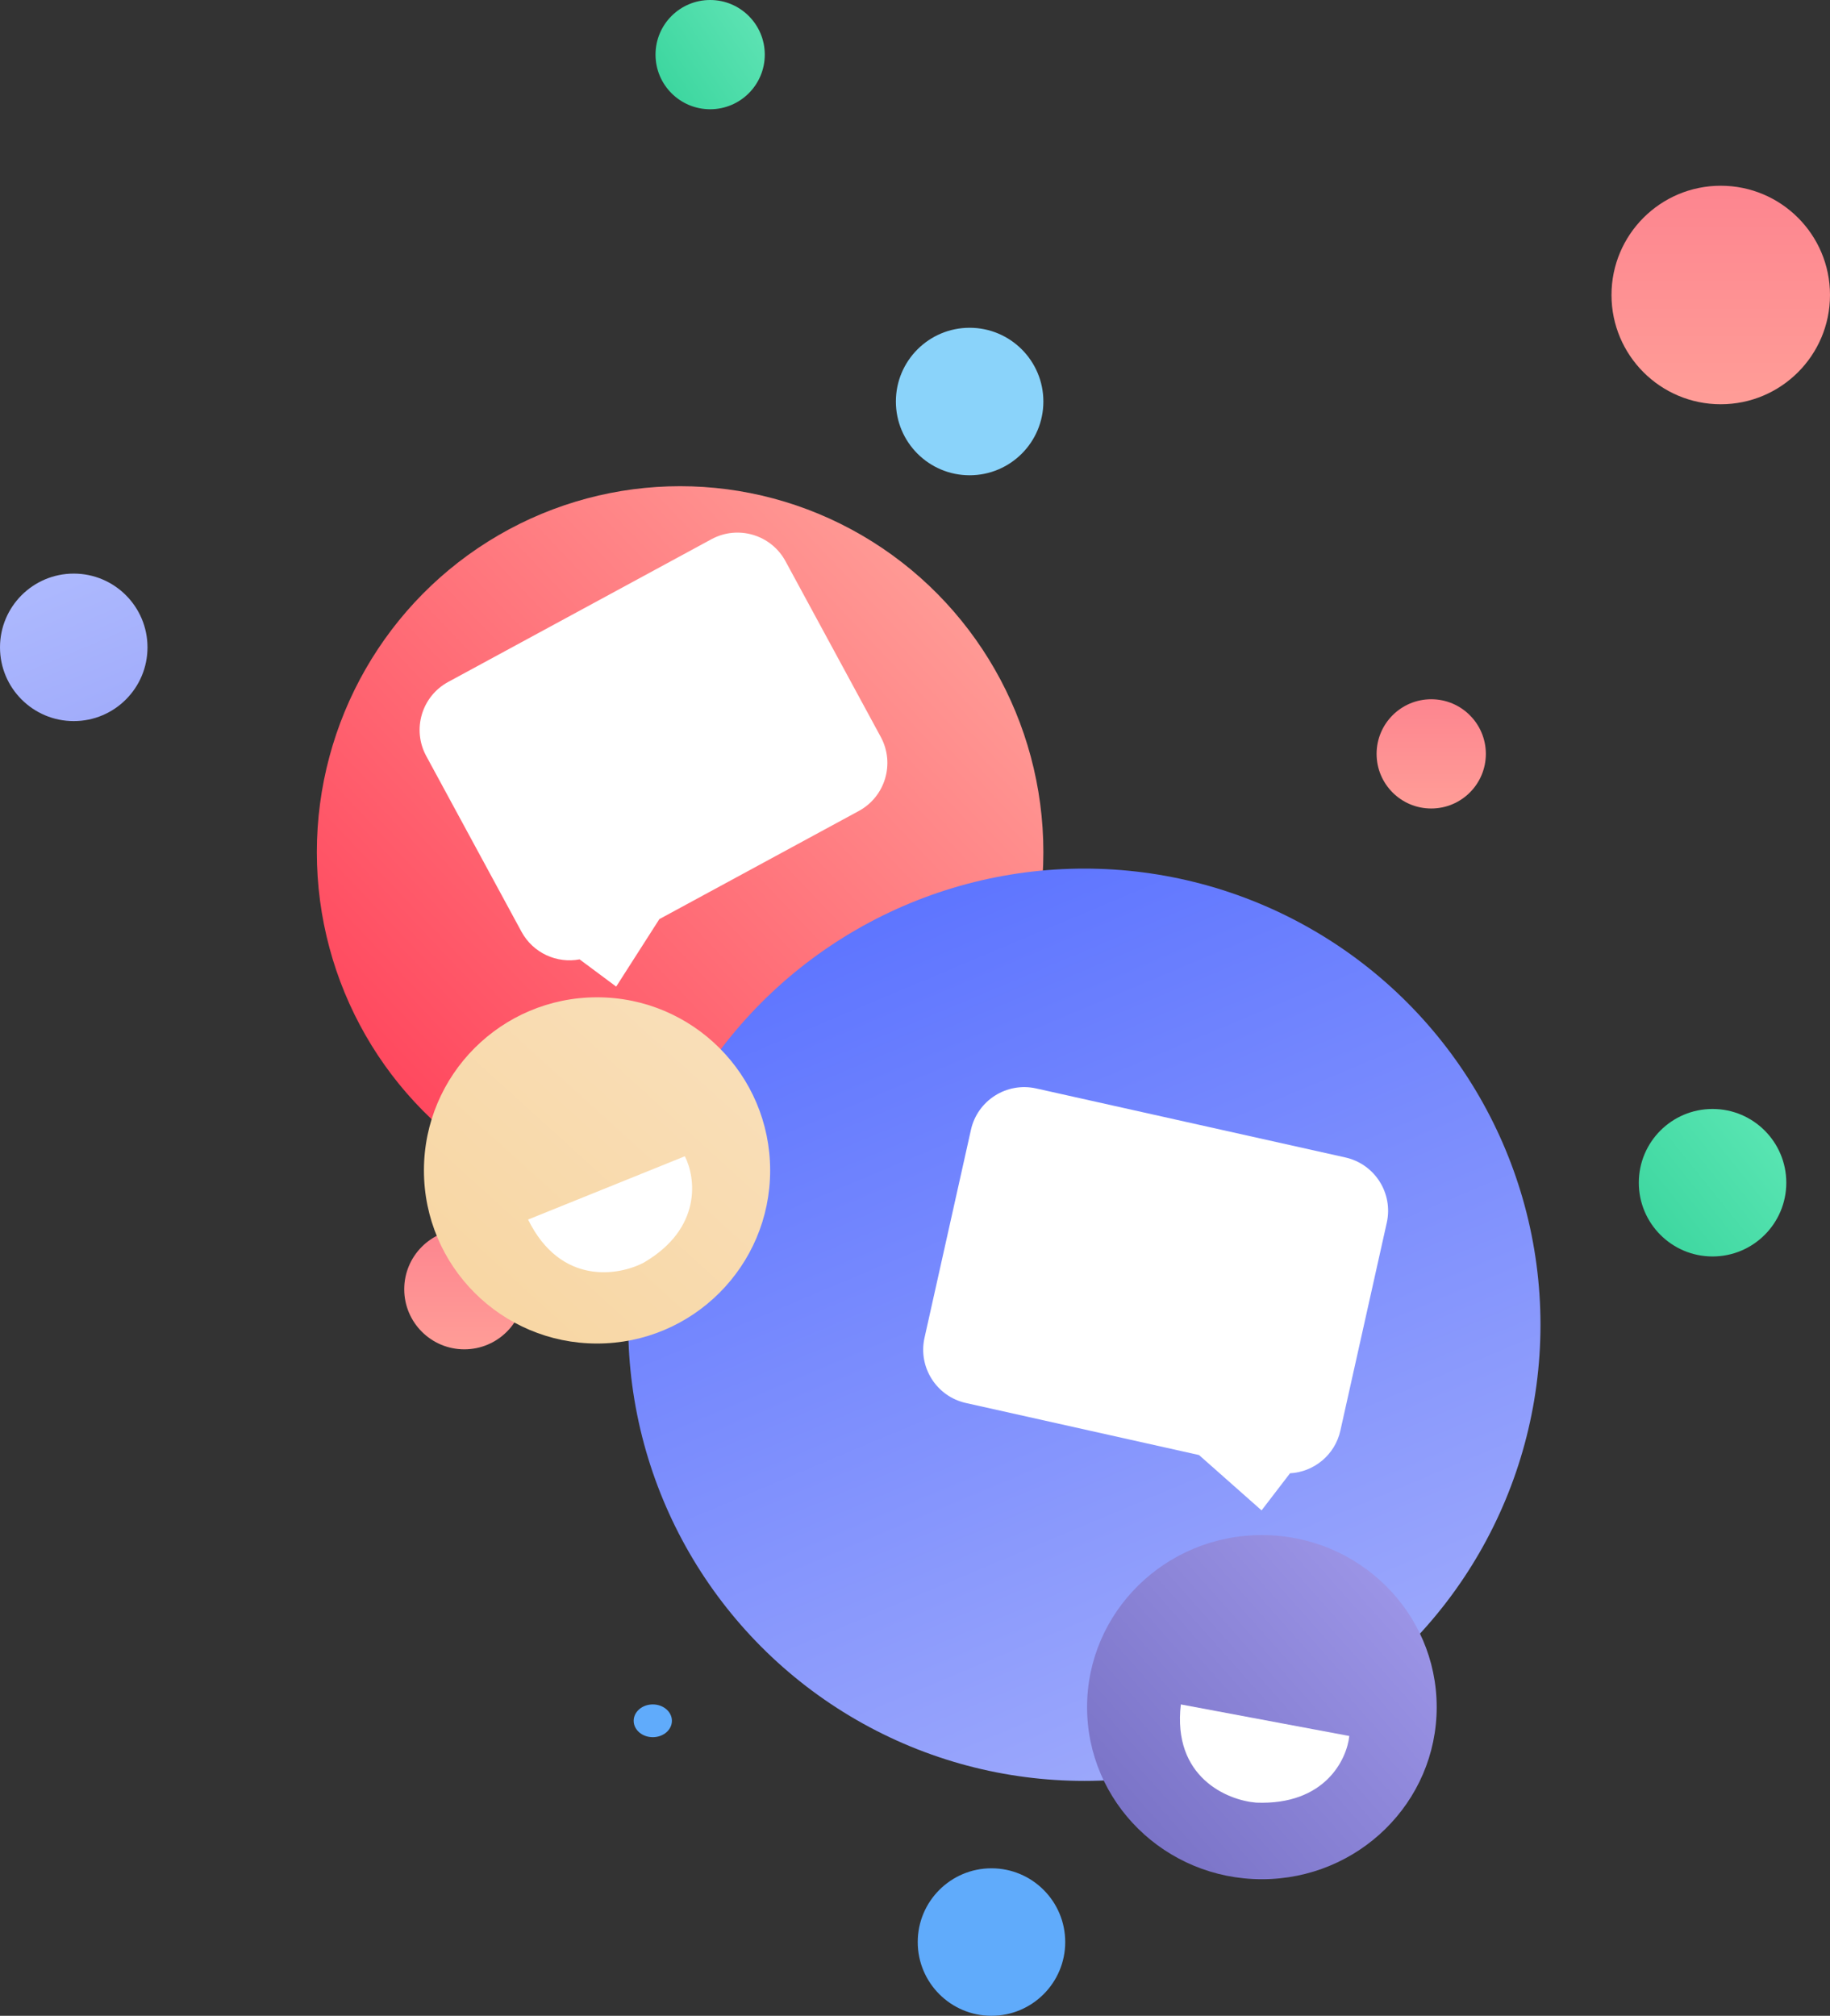 <svg width="335" height="369" viewBox="0 0 335 369" fill="none" xmlns="http://www.w3.org/2000/svg">
<rect x="0" y="0" width="335" height="369" fill="#333333" stroke="none"/>
<ellipse cx="124.5" cy="156" rx="66.5" ry="67" fill="url(#paint0_linear)"/>
<path fill-rule="evenodd" clip-rule="evenodd" d="M130.237 98.706C135.092 96.074 141.162 97.876 143.794 102.731L161.234 134.898C163.866 139.753 162.064 145.823 157.208 148.455L120.705 168.246L112.799 180.6L106.103 175.619C101.948 176.402 97.587 174.472 95.463 170.555L78.024 138.388C75.392 133.533 77.194 127.463 82.049 124.831L130.237 98.706Z" fill="white"/>
<circle cx="198.5" cy="242.5" r="83.5" fill="url(#paint1_linear)"/>
<ellipse cx="231" cy="312.5" rx="32" ry="31.5" fill="url(#paint2_linear)"/>
<path fill-rule="evenodd" clip-rule="evenodd" d="M189.677 199.242C184.286 198.039 178.941 201.433 177.738 206.824L169.242 244.887C168.039 250.277 171.433 255.622 176.824 256.825L219.491 266.349L230.943 276.482L236.152 269.688C240.516 269.454 244.37 266.354 245.369 261.879L253.865 223.816C255.068 218.425 251.674 213.081 246.284 211.877L189.677 199.242Z" fill="white"/>
<path d="M247 317.779L216.165 312C214.59 325.355 224.694 329.55 229.942 329.978C242.539 330.491 246.563 322.059 247 317.779Z" fill="white"/>
<circle cx="313.5" cy="216.5" r="13.5" fill="url(#paint3_linear)"/>
<circle cx="177.5" cy="73.5" r="13.5" fill="#8AD3FA"/>
<circle cx="13.5" cy="118.5" r="13.5" fill="url(#paint4_linear)"/>
<circle cx="315" cy="54" r="20" fill="url(#paint5_linear)"/>
<circle cx="85" cy="236" r="11" fill="url(#paint6_linear)"/>
<circle cx="109.295" cy="214.249" r="31.689" fill="url(#paint7_linear)"/>
<path d="M125.368 211.659L96.67 223.244C102.657 235.389 113.316 233.541 117.898 231.099C128.613 224.803 127.342 215.516 125.368 211.659Z" fill="white"/>
<ellipse cx="119.5" cy="315" rx="3.5" ry="3" fill="#60ABFB"/>
<circle cx="181.5" cy="355.5" r="13.5" fill="#60ABFB"/>
<circle cx="262" cy="138" r="10" fill="url(#paint8_linear)"/>
<circle cx="130" cy="10" r="10" fill="url(#paint9_linear)"/>
<defs>
<linearGradient id="paint0_linear" x1="81" y1="209" x2="183" y2="112" gradientUnits="userSpaceOnUse">
<stop stop-color="#FF485E"/>
<stop offset="1" stop-color="#FF9D97"/>
</linearGradient>
<linearGradient id="paint1_linear" x1="160.843" y1="167.186" x2="229.608" y2="330.912" gradientUnits="userSpaceOnUse">
<stop stop-color="#5E75FF"/>
<stop offset="1" stop-color="#A1ACFB"/>
</linearGradient>
<linearGradient id="paint2_linear" x1="209" y1="334.5" x2="257.5" y2="291.5" gradientUnits="userSpaceOnUse">
<stop stop-color="#7B74C8"/>
<stop offset="1" stop-color="#9C95E7"/>
</linearGradient>
<linearGradient id="paint3_linear" x1="303" y1="226" x2="323.5" y2="209.5" gradientUnits="userSpaceOnUse">
<stop stop-color="#3ED7A0"/>
<stop offset="1" stop-color="#57E4B1"/>
</linearGradient>
<linearGradient id="paint4_linear" x1="7.412" y1="106.324" x2="18.529" y2="132.794" gradientUnits="userSpaceOnUse">
<stop stop-color="#ADB9FE"/>
<stop offset="1" stop-color="#A1ACFB"/>
</linearGradient>
<linearGradient id="paint5_linear" x1="315" y1="34" x2="315" y2="74" gradientUnits="userSpaceOnUse">
<stop stop-color="#FD858F"/>
<stop offset="1" stop-color="#FF9D97"/>
</linearGradient>
<linearGradient id="paint6_linear" x1="85" y1="225" x2="85" y2="247" gradientUnits="userSpaceOnUse">
<stop stop-color="#FD858F"/>
<stop offset="1" stop-color="#FF9D97"/>
</linearGradient>
<linearGradient id="paint7_linear" x1="90.5" y1="236.5" x2="129.5" y2="193.5" gradientUnits="userSpaceOnUse">
<stop stop-color="#F8D7A5"/>
<stop offset="1" stop-color="#F9DEB7"/>
</linearGradient>
<linearGradient id="paint8_linear" x1="262" y1="128" x2="262" y2="148" gradientUnits="userSpaceOnUse">
<stop stop-color="#FD858F"/>
<stop offset="1" stop-color="#FF9D97"/>
</linearGradient>
<linearGradient id="paint9_linear" x1="123" y1="16.5" x2="138.5" y2="6" gradientUnits="userSpaceOnUse">
<stop stop-color="#3ED7A0"/>
<stop offset="1" stop-color="#5BE2B2"/>
</linearGradient>
</defs>
</svg>
